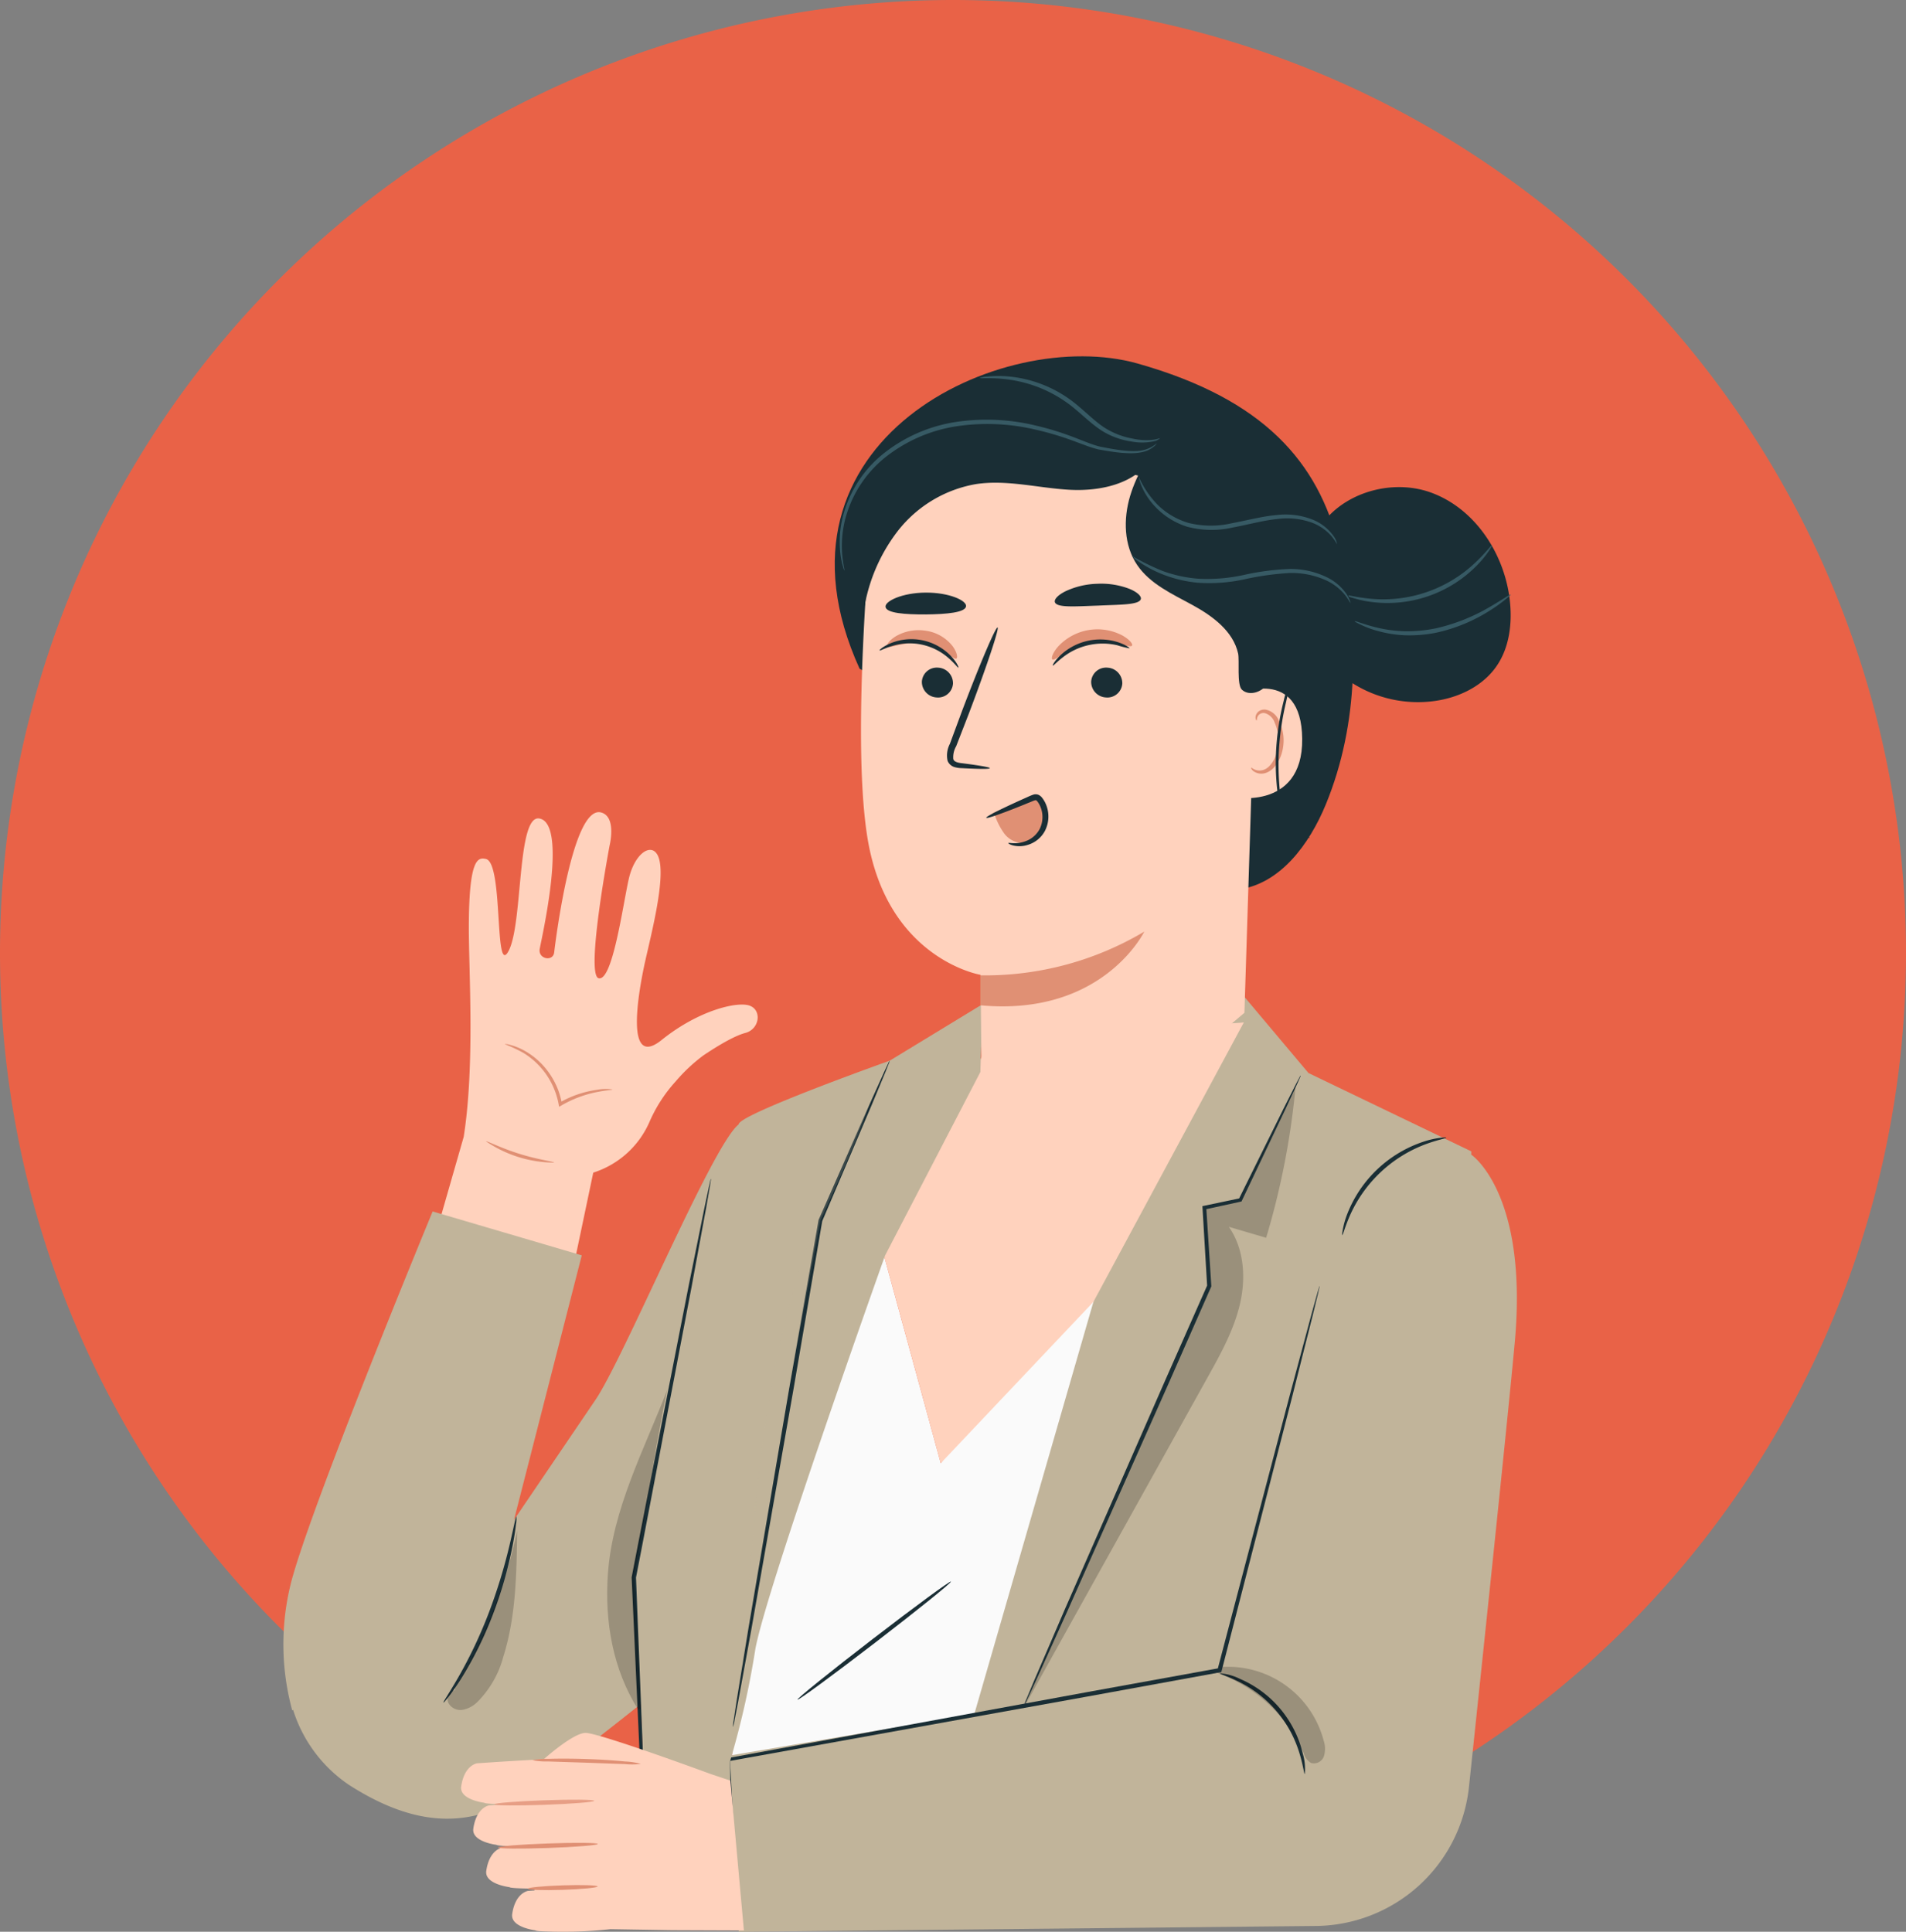 <svg id="personaje" xmlns="http://www.w3.org/2000/svg" xmlns:xlink="http://www.w3.org/1999/xlink" width="338.865" height="343.433" viewBox="0 0 338.865 343.433">
  <rect x="0" y="0" width="338.865" height="343.433" fill="#808080" stroke="none"/>
  <defs>
    <clipPath id="clip-path">
      <rect id="Rectángulo_92" data-name="Rectángulo 92" width="48.558" height="111.067" fill="none"/>
    </clipPath>
    <clipPath id="clip-path-2">
      <rect id="Rectángulo_93" data-name="Rectángulo 93" width="19.133" height="17.205" fill="none"/>
    </clipPath>
    <clipPath id="clip-path-3">
      <rect id="Rectángulo_94" data-name="Rectángulo 94" width="12.353" height="31.808" fill="none"/>
    </clipPath>
    <clipPath id="clip-path-4">
      <rect id="Rectángulo_95" data-name="Rectángulo 95" width="10.674" height="56.883" fill="none"/>
    </clipPath>
    <clipPath id="clip-path-5">
      <rect id="Rectángulo_96" data-name="Rectángulo 96" width="22.672" height="100.921" fill="none"/>
    </clipPath>
    <clipPath id="clip-path-6">
      <rect id="Rectángulo_97" data-name="Rectángulo 97" width="17.761" height="1.023" fill="none"/>
    </clipPath>
  </defs>
  <path id="Trazado_286" data-name="Trazado 286" d="M338.865,169.433A169.432,169.432,0,1,1,169.433,0,169.431,169.431,0,0,1,338.865,169.433" transform="translate(0 0)" fill="#e96247"/>
  <path id="Trazado_287" data-name="Trazado 287" d="M120.068,153.671l10.19,37.274,37.22-50.258-8.763,131.784H105.577l-15.494.746s2.3-20.772,3.242-32.5c.181-2.232.949-15.3,4.721-27.611,7.926-25.875,22.022-59.435,22.022-59.435" transform="translate(37.003 69.187)" fill="#fafafa"/>
  <path id="Trazado_288" data-name="Trazado 288" d="M141.106,188.487c.131.17-5.872,5.008-13.405,10.8s-13.748,10.36-13.88,10.19,5.87-5.008,13.407-10.806,13.747-10.359,13.878-10.189" transform="translate(27.963 92.691)" fill="#1a2e35"/>
  <path id="Trazado_289" data-name="Trazado 289" d="M150.727,146.249l-28.94-13.924-11.349-13.49-16.056,16.69L51.812,282.858h73l9.362-25.277,16.551-97.625Z" transform="translate(110.845 58.44)" fill="#c1b49a"/>
  <path id="Trazado_290" data-name="Trazado 290" d="M48.332,275.953l-1.956-31.269,88.189-14.94s15.067-72.775,24.347-84.7c8.566-11,19.735-7.187,19.735-7.187s10.064,6.894,7.657,33.288c-1.259,13.82-6.313,61.743-8.145,79.055a27.64,27.64,0,0,1-27.485,24.723Z" transform="translate(83.006 67.48)" fill="#c1b49a"/>
  <path id="Trazado_291" data-name="Trazado 291" d="M86.71,217.326c-.13.013-.252-1.389-.894-3.528A20.915,20.915,0,0,0,74.94,200.9c-2-.994-3.359-1.352-3.325-1.477a9.437,9.437,0,0,1,3.556.979,19.305,19.305,0,0,1,11.175,13.251,9.423,9.423,0,0,1,.364,3.671" transform="translate(145.263 98.064)" fill="#1a2e35"/>
  <g id="Grupo_68" data-name="Grupo 68" transform="translate(181.807 192.888)" opacity="0.2">
    <g id="Grupo_67" data-name="Grupo 67" transform="translate(0)">
      <g id="Grupo_66" data-name="Grupo 66" clip-path="url(#clip-path)">
        <path id="Trazado_292" data-name="Trazado 292" d="M121.289,129.3a137.921,137.921,0,0,1-5.257,27.167l-6.634-1.947c2.724,3.9,3.058,9.076,1.98,13.708s-3.418,8.857-5.731,13.013L72.732,240.368l33.18-75.333-.864-13.926,6.388-1.366Z" transform="translate(-72.732 -129.301)"/>
      </g>
    </g>
  </g>
  <g id="Grupo_71" data-name="Grupo 71" transform="translate(216.448 296.321)" opacity="0.2">
    <g id="Grupo_70" data-name="Grupo 70" transform="translate(0)">
      <g id="Grupo_69" data-name="Grupo 69" clip-path="url(#clip-path-2)">
        <path id="Trazado_293" data-name="Trazado 293" d="M70.071,198.666A17.6,17.6,0,0,1,88.108,211.72a4.542,4.542,0,0,1,.052,2.834,1.879,1.879,0,0,1-2.3,1.177,2.982,2.982,0,0,1-1.29-1.708,26.744,26.744,0,0,0-15.331-14.285" transform="translate(-69.236 -198.636)"/>
      </g>
    </g>
  </g>
  <path id="Trazado_294" data-name="Trazado 294" d="M72.136,240.214a7.821,7.821,0,0,1,.448-1.208l1.423-3.406,5.369-12.467c4.626-10.556,10.971-25.026,17.976-41.01,2.569-5.808,5.051-11.414,7.381-16.678l-.031.173c-.294-4.948-.57-9.616-.826-13.927l-.018-.289.282-.058,6.394-1.34-.212.166c3.31-6.7,6.027-12.192,7.954-16.089.938-1.856,1.683-3.328,2.227-4.4.242-.461.442-.835.6-1.14a1.5,1.5,0,0,1,.234-.377,1.642,1.642,0,0,1-.151.418c-.14.313-.312.7-.525,1.179-.506,1.092-1.2,2.588-2.077,4.475-1.869,3.925-4.5,9.461-7.714,16.205l-.064.134-.148.031L104.28,152l.261-.348c.28,4.31.583,8.976.9,13.923l.006.089-.039.084c-2.318,5.269-4.789,10.88-7.348,16.693-7.087,15.949-13.505,30.386-18.186,40.918-2.338,5.171-4.241,9.377-5.593,12.367q-.98,2.106-1.557,3.346a8.133,8.133,0,0,1-.591,1.146" transform="translate(109.916 63.027)" fill="#1a2e35"/>
  <path id="Trazado_295" data-name="Trazado 295" d="M71.964,267.036a2.494,2.494,0,0,1-.072-.519c-.034-.386-.078-.891-.133-1.528-.1-1.4-.246-3.367-.43-5.881-.342-5.16-.828-12.537-1.429-21.628l-.016-.249.246-.046,63.794-11.718,23.522-4.268-.294.274c5.17-19.647,9.659-36.7,12.868-48.89,1.619-6.028,2.913-10.854,3.817-14.226q.674-2.43,1.055-3.8c.118-.4.213-.721.288-.977a1.383,1.383,0,0,1,.119-.325,1.374,1.374,0,0,1-.055.342c-.058.261-.133.588-.224,1-.224.919-.536,2.2-.934,3.831-.853,3.386-2.077,8.23-3.6,14.282l-12.6,48.959-.06.231-.236.043-23.518,4.293L70.233,237.74l.23-.294c.5,9.1.9,16.48,1.178,21.643.119,2.518.213,4.492.279,5.89.022.638.04,1.146.054,1.534a2.654,2.654,0,0,1-.01.524" transform="translate(59.31 75.367)" fill="#1a2e35"/>
  <path id="Trazado_296" data-name="Trazado 296" d="M73.3,135.583c.022.14-1.475.361-3.729,1.2a23.888,23.888,0,0,0-13.319,12.474c-.983,2.194-1.3,3.674-1.441,3.643-.052-.01-.01-.385.113-1.064a15.145,15.145,0,0,1,.822-2.791,21.959,21.959,0,0,1,13.645-12.782,15.129,15.129,0,0,1,2.84-.637c.683-.081,1.061-.1,1.068-.045" transform="translate(183.827 66.662)" fill="#1a2e35"/>
  <path id="Trazado_297" data-name="Trazado 297" d="M150.343,121.5c2.614-4.817,1.456-24.271,5.484-23.584,5.136.877.392,21.325.069,23.187-.315,1.81,2.369,2.324,2.57.63.289-2.436,3.286-26.227,8.343-24.887,2.8.741,1.514,5.86,1.514,5.86s-4.35,23.06-1.939,23.612c2.447.561,4.253-12.746,5.329-17.582,1.032-4.638,4.05-6.632,5.2-4.187,1.681,3.585-1.546,15.2-2.506,19.859s-3.364,18.149,3.178,12.877,13.511-6.923,15.68-6.079,1.7,4.175-.819,4.836c-2.032.534-5.165,2.458-7.462,4a30.019,30.019,0,0,0-4.948,4.65,26.153,26.153,0,0,0-4.678,7.284,16.28,16.28,0,0,1-9.944,8.9l-3.817,18.171-24.734-5.3,5.515-19.226c2.006-12.626.9-29.6.914-37.326.028-12.313,1.632-12.4,3.051-12.079,3.131.719,1.453,21.085,4,16.384" transform="translate(-59.94 47.597)" fill="#ffd2bd"/>
  <path id="Trazado_298" data-name="Trazado 298" d="M154.16,124.435a27.241,27.241,0,0,1,3.289,1.532,13.584,13.584,0,0,1,6.325,9.194l.082.421.351-.206a20.46,20.46,0,0,1,6.407-2.423c1.689-.331,2.733-.364,2.73-.452a8.22,8.22,0,0,0-2.793.067,18.416,18.416,0,0,0-6.634,2.279l.433.215a13.762,13.762,0,0,0-.767-2.734,13.932,13.932,0,0,0-2.718-4.246,13.257,13.257,0,0,0-3.21-2.5,11.217,11.217,0,0,0-2.517-1.011,2.957,2.957,0,0,0-.979-.14" transform="translate(-64.45 61.187)" fill="#e09074"/>
  <path id="Trazado_299" data-name="Trazado 299" d="M161.111,136.03a21.773,21.773,0,0,0,12.107,3.771c.019-.179-2.819-.506-6.155-1.556-3.342-1.029-5.864-2.373-5.952-2.215" transform="translate(-74.692 66.89)" fill="#e09074"/>
  <path id="Trazado_300" data-name="Trazado 300" d="M97.811,125.1l-18.9,37.834,10.192,37.274,27.131-28.674,26.749-49.687Z" transform="translate(78.156 59.923)" fill="#ffd2bd"/>
  <path id="Trazado_301" data-name="Trazado 301" d="M217.824,129.722s-26.859,9.549-26.859,11.324v.01c-4.742,3.723-20.542,41.914-25.568,49.136L151.03,211.359h0l12.051-47.036-26.513-7.8s-22.641,54.712-25.392,66.882a44.7,44.7,0,0,0,.428,21.825l.146-.125a25.181,25.181,0,0,0,9.931,13.357c11.242,7.208,21.735,8.564,32.476.63,6.089-4.5,13.038-9.92,19.407-14.992l1.669,39.495h14.642c0-2.218-.445-29.282-.445-29.282a152.775,152.775,0,0,0,4.437-19.521c1.331-9.316,23.142-70.451,23.142-70.451l16.935-32.606.394-12.066Z" transform="translate(-59.648 58.851)" fill="#c1b49a"/>
  <path id="Trazado_302" data-name="Trazado 302" d="M145.416,273.026a7.7,7.7,0,0,1-.127-1.229q-.081-1.311-.219-3.543c-.163-3.152-.391-7.6-.673-13.1-.5-11.16-1.2-26.549-1.974-43.787l0-.045.009-.051c.315-1.632.652-3.371.991-5.129,3.55-18.118,6.762-34.514,9.1-46.464,1.19-5.885,2.16-10.671,2.845-14.062q.515-2.408.813-3.814c.092-.4.169-.721.23-.989a1.221,1.221,0,0,1,.1-.331,1.137,1.137,0,0,1-.027.348c-.042.272-.092.6-.154,1q-.248,1.416-.67,3.844c-.628,3.4-1.514,8.206-2.6,14.112-2.284,11.963-5.418,28.375-8.881,46.511-.34,1.757-.677,3.5-.993,5.129l.009-.1c.679,17.242,1.286,32.634,1.727,43.8.182,5.5.328,9.952.433,13.107q.051,2.235.081,3.547a7.7,7.7,0,0,1-.022,1.237" transform="translate(-30.121 69.087)" fill="#1a2e35"/>
  <path id="Trazado_303" data-name="Trazado 303" d="M121.129,244.891a7.449,7.449,0,0,1,.134-1.238q.2-1.314.536-3.527c.51-3.133,1.228-7.533,2.109-12.941,1.866-10.982,4.423-26.029,7.247-42.65,1.9-10.881,3.677-21.085,5.193-29.774l.007-.042.016-.036,9.054-20.534c1.092-2.418,1.96-4.344,2.59-5.737.288-.615.521-1.108.706-1.5a2.343,2.343,0,0,1,.276-.5,2.367,2.367,0,0,1-.178.543c-.161.4-.363.913-.613,1.542-.588,1.411-1.4,3.362-2.418,5.812-2.154,5.057-5.181,12.158-8.8,20.646l.022-.076-5.091,29.791c-2.913,16.606-5.549,31.639-7.474,42.611-.983,5.39-1.783,9.779-2.353,12.9q-.425,2.2-.677,3.5a7.432,7.432,0,0,1-.289,1.211" transform="translate(9.18 62.165)" fill="#1a2e35"/>
  <path id="Trazado_304" data-name="Trazado 304" d="M165.606,213.8c-.1-.076,1.047-1.722,2.655-4.522a82.194,82.194,0,0,0,5.388-11.391,96.327,96.327,0,0,0,3.7-12.06c.744-3.146,1.09-5.123,1.213-5.1a5.024,5.024,0,0,1-.075,1.414c-.094.906-.294,2.208-.6,3.807a74.028,74.028,0,0,1-3.509,12.221,65.509,65.509,0,0,1-5.642,11.4,38.473,38.473,0,0,1-2.193,3.172c-.561.718-.891,1.1-.934,1.067" transform="translate(-86.758 88.874)" fill="#1a2e35"/>
  <g id="Grupo_74" data-name="Grupo 74" transform="translate(79.589 272.189)" opacity="0.2">
    <g id="Grupo_73" data-name="Grupo 73" transform="translate(0)">
      <g id="Grupo_72" data-name="Grupo 72" clip-path="url(#clip-path-3)">
        <path id="Trazado_305" data-name="Trazado 305" d="M166.8,210.757a1.641,1.641,0,0,0-1.134,2.306,2.456,2.456,0,0,0,2.566,1.176,5.1,5.1,0,0,0,2.609-1.425,17.861,17.861,0,0,0,4.563-7.965c2.269-7.187,2.378-14.854,2.467-22.39a91.73,91.73,0,0,1-11,27.871" transform="translate(-165.521 -182.46)"/>
      </g>
    </g>
  </g>
  <g id="Grupo_77" data-name="Grupo 77" transform="translate(107.951 247.114)" opacity="0.2">
    <g id="Grupo_76" data-name="Grupo 76" transform="translate(0)">
      <g id="Grupo_75" data-name="Grupo 75" clip-path="url(#clip-path-4)">
        <path id="Trazado_306" data-name="Trazado 306" d="M153.176,222.533c-4.544-7.225-6.01-15.662-5.415-24.176.8-11.481,6.383-21.978,10.548-32.707-2.4,11.282-3.764,22.48-5.937,33.326,0,0,1.161,16.117,1.187,23.275" transform="translate(-147.634 -165.651)"/>
      </g>
    </g>
  </g>
  <g id="Grupo_80" data-name="Grupo 80" transform="translate(132.016 195.88)" opacity="0.2">
    <g id="Grupo_79" data-name="Grupo 79" transform="translate(0)">
      <g id="Grupo_78" data-name="Grupo 78" clip-path="url(#clip-path-5)">
        <path id="Trazado_307" data-name="Trazado 307" d="M123.46,232.228c1.165-17.181,2.336-34.4,5.375-51.351a163.881,163.881,0,0,1,17.3-49.57c-2.163,6.807-8.83,21.1-8.83,21.1s-9.631,50.749-13.8,76.31" transform="translate(-123.46 -131.307)" fill="#c1b49a"/>
      </g>
    </g>
  </g>
  <path id="Trazado_308" data-name="Trazado 308" d="M186.376,215l2.406,26.64-12.58-.048c-.334,0-5.47-.085-11.132-.18a78.128,78.128,0,0,1-12.773.342c-.355-.037-.565-.082-.592-.134a10.1,10.1,0,0,1-1.939-.468h-.057l.006-.018c-1.14-.416-2.309-1.15-2.129-2.4.552-3.819,2.821-4.126,2.821-4.126s.431-.031,1.14-.079l.092-.333c-1.729,0-3.18-.043-3.95-.124-.355-.037-.565-.082-.592-.133,0,0-4.459-.53-4.119-2.89.552-3.819,2.822-4.126,2.822-4.126s1.541-.11,3.671-.248c-1.784.006-3.294-.039-4.082-.122-.355-.037-.565-.084-.592-.133,0,0-4.46-.53-4.119-2.89.55-3.82,2.821-4.126,2.821-4.126s1.244-.088,3.039-.206c-1.444-.007-2.639-.052-3.31-.124-.355-.037-.567-.082-.592-.133,0,0-4.46-.53-4.12-2.89.552-3.819,2.822-4.126,2.822-4.126s7.019-.5,11.837-.7c0,0,5.466-4.929,7.619-4.7,3.218.34,21.926,7.247,21.926,7.247Z" transform="translate(-56.525 101.558)" fill="#ffd2bd"/>
  <path id="Trazado_309" data-name="Trazado 309" d="M168.341,224.9c-.018.221-2.811.489-6.236.6s-6.188.021-6.17-.2,2.809-.489,6.236-.6,6.188-.022,6.17.2" transform="translate(-62.096 110.478)" fill="#e09074"/>
  <path id="Trazado_310" data-name="Trazado 310" d="M173.668,219.817c.007.222-3.962.544-8.866.718s-8.887.134-8.9-.088,3.962-.543,8.867-.718,8.887-.134,8.894.088" transform="translate(-67.382 108.004)" fill="#e09074"/>
  <g id="Grupo_83" data-name="Grupo 83" transform="translate(87.89 319.951)" opacity="0.78">
    <g id="Grupo_82" data-name="Grupo 82" transform="translate(0)">
      <g id="Grupo_81" data-name="Grupo 81" clip-path="url(#clip-path-6)">
        <path id="Trazado_311" data-name="Trazado 311" d="M174.094,214.673c.007.222-3.962.545-8.866.718s-8.887.134-8.9-.088,3.961-.543,8.867-.718,8.887-.134,8.894.088" transform="translate(-156.333 -214.476)" fill="#e09074"/>
      </g>
    </g>
  </g>
  <path id="Trazado_312" data-name="Trazado 312" d="M150.781,209.864a12.755,12.755,0,0,0,2.827.222l6.814.222,6.814.245a12.752,12.752,0,0,0,2.836-.028,11.708,11.708,0,0,0-2.806-.434c-1.741-.175-4.153-.346-6.822-.437s-5.087-.087-6.835-.031a11.7,11.7,0,0,0-2.828.242" transform="translate(-56.14 103.068)" fill="#e09074"/>
  <path id="Trazado_313" data-name="Trazado 313" d="M50.231,67.369C53.39,59.682,63.4,56.183,71.2,59.04S84.221,69.911,85.159,78.169c.461,4.061-.049,8.4-2.384,11.755-2.455,3.53-6.668,5.546-10.927,6.145A21.77,21.77,0,0,1,48.834,65.887" transform="translate(183.265 28.548)" fill="#1a2e35"/>
  <path id="Trazado_314" data-name="Trazado 314" d="M75.214,64.982c.04.028-.146.4-.561,1.019a18.594,18.594,0,0,1-2.006,2.449,22.27,22.27,0,0,1-19.153,6.574,18.5,18.5,0,0,1-3.086-.7,3.109,3.109,0,0,1-1.07-.459c.037-.128,1.61.371,4.22.615a23.782,23.782,0,0,0,18.7-6.422c1.911-1.795,2.845-3.155,2.954-3.076" transform="translate(190.045 31.955)" fill="#375a64"/>
  <path id="Trazado_315" data-name="Trazado 315" d="M74.855,70.862c.033.043-.273.327-.855.807a27.255,27.255,0,0,1-2.593,1.871,29.484,29.484,0,0,1-9.728,4.086,24.155,24.155,0,0,1-5.831.462,21.534,21.534,0,0,1-4.708-.779,17.774,17.774,0,0,1-3-1.122c-.68-.331-1.043-.536-1.02-.585.058-.136,1.577.567,4.159,1.174a24.165,24.165,0,0,0,4.6.6,25.8,25.8,0,0,0,5.646-.507,33.446,33.446,0,0,0,9.6-3.8c2.308-1.335,3.655-2.312,3.732-2.208" transform="translate(193.723 34.844)" fill="#375a64"/>
  <path id="Trazado_316" data-name="Trazado 316" d="M70.3,97.994c-18.467-40.615,25.459-61.02,49.427-54.251,22.526,6.362,32.133,17.573,35.84,32.639s3.531,31.4-2.376,45.75c-2.912,7.078-8.159,14.269-15.761,15.153" transform="translate(82.522 20.883)" fill="#1a2e35"/>
  <path id="Trazado_317" data-name="Trazado 317" d="M98.88,193.572c-.319-19.405-.545-46.062-.552-45.951,0,0-16.68-2.77-20.136-24.532-1.719-10.823-1.174-28.569-.261-43.075.823-13.056,9.474-29.075,22.483-27.7l40.623,10.266a7.655,7.655,0,0,1,6.849,7.763l-2.646,84.024" transform="translate(76.004 25.687)" fill="#ffd2bd"/>
  <path id="Trazado_318" data-name="Trazado 318" d="M113.58,82.038a2.774,2.774,0,0,0,2.642,2.83,2.653,2.653,0,0,0,2.89-2.467,2.776,2.776,0,0,0-2.639-2.831,2.656,2.656,0,0,0-2.893,2.469" transform="translate(50.319 39.127)" fill="#1a2e35"/>
  <path id="Trazado_319" data-name="Trazado 319" d="M93.4,82.038a2.774,2.774,0,0,0,2.642,2.83,2.653,2.653,0,0,0,2.89-2.467,2.776,2.776,0,0,0-2.639-2.831A2.656,2.656,0,0,0,93.4,82.038" transform="translate(100.598 39.127)" fill="#1a2e35"/>
  <path id="Trazado_320" data-name="Trazado 320" d="M115.895,99.8c.013-.17-1.853-.491-4.878-.88-.767-.078-1.493-.231-1.623-.755a3.9,3.9,0,0,1,.513-2.273q1.081-2.784,2.268-5.839c3.149-8.314,5.43-15.152,5.094-15.274s-3.163,6.513-6.312,14.828q-1.137,3.075-2.174,5.876a4.435,4.435,0,0,0-.4,3.009,1.914,1.914,0,0,0,1.261,1.12,5.159,5.159,0,0,0,1.3.182c3.045.164,4.933.178,4.945.006" transform="translate(60.09 36.773)" fill="#1a2e35"/>
  <path id="Trazado_321" data-name="Trazado 321" d="M90.78,118.8a55.36,55.36,0,0,0,29.146-7.775s-7.365,15.142-29.146,13.1Z" transform="translate(83.515 54.598)" fill="#e09074"/>
  <path id="Trazado_322" data-name="Trazado 322" d="M73.18,83.134C73.5,82.98,84.829,77.969,84.962,91s-12.977,10.475-13,10.1,1.22-17.967,1.22-17.967" transform="translate(146.554 40.356)" fill="#ffd2bd"/>
  <path id="Trazado_323" data-name="Trazado 323" d="M74.188,94.895c.057-.043.228.157.615.328a2.269,2.269,0,0,0,1.7.018c1.371-.519,2.508-2.717,2.548-5.066a7.5,7.5,0,0,0-.668-3.243,2.628,2.628,0,0,0-1.726-1.724,1.157,1.157,0,0,0-1.334.635c-.17.365-.085.625-.154.649-.036.033-.282-.216-.182-.755a1.442,1.442,0,0,1,.5-.822,1.715,1.715,0,0,1,1.252-.345,3.191,3.191,0,0,1,2.391,2,7.682,7.682,0,0,1,.823,3.624c-.057,2.627-1.375,5.1-3.254,5.661a2.432,2.432,0,0,1-2.08-.324c-.406-.318-.477-.609-.433-.633" transform="translate(148.256 41.585)" fill="#e09074"/>
  <path id="Trazado_324" data-name="Trazado 324" d="M103.135,98.192a12.513,12.513,0,0,0,1.619,3.173,4.222,4.222,0,0,0,3,1.739,3.783,3.783,0,0,0,3.2-1.745,6.033,6.033,0,0,0,.892-3.637c-.052-1.147-.577-2.515-1.717-2.651a2.857,2.857,0,0,0-1.384.307q-3,1.213-5.991,2.43" transform="translate(73.738 46.749)" fill="#e09074"/>
  <path id="Trazado_325" data-name="Trazado 325" d="M106.13,103.344c.03-.188,1.346.346,3.2-.4a4.564,4.564,0,0,0,2.415-2.194,4.811,4.811,0,0,0,.079-3.92,4.293,4.293,0,0,0-.522-.9c-.237-.249-.194-.237-.452-.2-.245.066-.638.252-.961.377s-.661.27-.983.4c-1.283.519-2.444.973-3.425,1.34-1.962.732-3.2,1.119-3.263.982s1.08-.767,2.966-1.678c.943-.455,2.074-.98,3.334-1.548l.97-.434a10.546,10.546,0,0,1,1.095-.451,1.386,1.386,0,0,1,.889.025,1.653,1.653,0,0,1,.661.522,5.142,5.142,0,0,1,.673,1.137,5.612,5.612,0,0,1-.182,4.793,5.124,5.124,0,0,1-3.042,2.458,4.821,4.821,0,0,1-2.6.1c-.6-.157-.876-.36-.852-.419" transform="translate(73.136 46.554)" fill="#1a2e35"/>
  <path id="Trazado_326" data-name="Trazado 326" d="M76,110.982a1.165,1.165,0,0,1-.377-.11,5.977,5.977,0,0,1-1-.516,8.766,8.766,0,0,1-2.819-3.009,14.459,14.459,0,0,1-1.732-5.867A42.748,42.748,0,0,1,70.061,94,45.516,45.516,0,0,1,71.3,86.633a21.168,21.168,0,0,1,2.153-5.722,8.807,8.807,0,0,1,2.837-2.992,5.914,5.914,0,0,1,1-.507,1.085,1.085,0,0,1,.379-.1c.019.043-.494.224-1.275.774a9.22,9.22,0,0,0-2.639,3.009,21.92,21.92,0,0,0-2.009,5.655,48.165,48.165,0,0,0-1.186,7.3,45.036,45.036,0,0,0-.031,7.389,14.545,14.545,0,0,0,1.578,5.736,9.142,9.142,0,0,0,2.621,3.022c.776.562,1.289.743,1.268.789" transform="translate(156.915 38.016)" fill="#1a2e35"/>
  <path id="Trazado_327" data-name="Trazado 327" d="M106.465,77.891c-.351.55-3.483-1.156-7.368-.455-3.9.646-6.273,3.306-6.788,2.906-.248-.172.009-1.138,1.05-2.315A9.518,9.518,0,0,1,104.7,76.065c1.377.758,1.944,1.581,1.768,1.826" transform="translate(94.794 36.883)" fill="#e09074"/>
  <path id="Trazado_328" data-name="Trazado 328" d="M106.187,77.784a15.671,15.671,0,0,1-2.141-.539,11.482,11.482,0,0,0-9.8,2.2c-1.058.826-1.607,1.48-1.7,1.4-.075-.051.325-.838,1.346-1.818a10.343,10.343,0,0,1,10.3-2.317c1.341.449,2.041.989,1.994,1.068" transform="translate(94.63 37.479)" fill="#1a2e35"/>
  <path id="Trazado_329" data-name="Trazado 329" d="M106.482,72.3c-.318,1.044-3.643.967-7.6,1.156-3.959.124-7.293.425-7.674-.6-.169-.5.513-1.261,1.868-1.945a14.19,14.19,0,0,1,5.658-1.337,13.965,13.965,0,0,1,5.748.911c1.405.588,2.136,1.307,2,1.814" transform="translate(96.343 34.211)" fill="#1a2e35"/>
  <path id="Trazado_330" data-name="Trazado 330" d="M125.392,80.138c-.3.169-.889-.389-1.829-1.038a9.5,9.5,0,0,0-3.964-1.6c-3.371-.556-6.079,1.005-6.47.455-.179-.234.279-1,1.472-1.753a8.093,8.093,0,0,1,5.355-1,7.352,7.352,0,0,1,4.768,2.736c.844,1.164.925,2.074.667,2.206" transform="translate(44.635 36.931)" fill="#e09074"/>
  <path id="Trazado_331" data-name="Trazado 331" d="M126.952,81.227c-.1.069-.606-.679-1.662-1.613A10.474,10.474,0,0,0,115.111,77.4c-1.349.41-2.117.879-2.182.773-.054-.07.621-.718,2-1.29a9.756,9.756,0,0,1,10.745,2.335c1.014,1.093,1.356,1.966,1.278,2.006" transform="translate(43.442 37.462)" fill="#1a2e35"/>
  <path id="Trazado_332" data-name="Trazado 332" d="M126.332,73.088c-.194,1.07-3.371,1.377-7.14,1.419-3.771.016-6.952-.239-7.162-1.305-.216-1.035,2.952-2.554,7.131-2.579s7.369,1.428,7.171,2.466" transform="translate(45.415 34.73)" fill="#1a2e35"/>
  <path id="Trazado_333" data-name="Trazado 333" d="M81.6,51.709c-2.354,3.543-4.741,7.152-5.958,11.227S74.52,71.7,76.913,75.212c2.291,3.367,6.225,5.132,9.8,7.086s7.241,4.636,8.129,8.612c.277,1.244-.254,5.587.68,6.453,1.283,1.19,3.533.458,4.505-1s1.6-6.228,1.629-7.977q.114-8.134.228-16.266c.064-4.593,0-9.352-1.987-13.492-2.782-5.788-8.549-7.641-16.963-7.229" transform="translate(125.276 25.253)" fill="#1a2e35"/>
  <path id="Trazado_334" data-name="Trazado 334" d="M89.777,86.138a30.7,30.7,0,0,1,6.174-15.2,22.5,22.5,0,0,1,13.918-8.336c5.49-.826,11.033.7,16.575,1.011s11.854-1.043,14.746-5.781c.9-1.477,1.329-3.544.176-4.835a4.9,4.9,0,0,0-1.628-1.07A41.747,41.747,0,0,0,116.018,48.1,32.753,32.753,0,0,0,95.237,59.72a27,27,0,0,0-5.269,22.938" transform="translate(63.667 23.458)" fill="#1a2e35"/>
  <path id="Trazado_335" data-name="Trazado 335" d="M90.137,76.836a2.773,2.773,0,0,1-.258-.709,12.7,12.7,0,0,1-.44-2.12,18.314,18.314,0,0,1,.746-7.9,21.022,21.022,0,0,1,6.54-9.764,27.239,27.239,0,0,1,13.126-5.9,37.04,37.04,0,0,1,14.409.649,50.481,50.481,0,0,1,6.039,1.821c1.859.68,3.521,1.435,5.108,1.86,3.206.661,5.946,1.064,7.736.689a5.664,5.664,0,0,0,2.524-1.243,1.951,1.951,0,0,1-.5.57,4.607,4.607,0,0,1-1.957.967c-1.892.48-4.623.161-7.941-.452-1.654-.407-3.349-1.143-5.187-1.786a52.164,52.164,0,0,0-5.981-1.729,37.134,37.134,0,0,0-14.121-.582,26.93,26.93,0,0,0-12.793,5.684,20.824,20.824,0,0,0-6.479,9.386,19.069,19.069,0,0,0-.968,7.7c.166,1.847.476,2.842.4,2.861" transform="translate(59.992 24.59)" fill="#375a64"/>
  <path id="Trazado_336" data-name="Trazado 336" d="M88.9,45.165a4.271,4.271,0,0,1,1.371-.264A18.957,18.957,0,0,1,94.08,44.9a22.168,22.168,0,0,1,11.576,4.63c1.929,1.538,3.539,3.2,5.247,4.357a13.787,13.787,0,0,0,5.032,2.027,11.4,11.4,0,0,0,3.671.249c.865-.1,1.3-.337,1.337-.274a2.432,2.432,0,0,1-1.283.573,10.149,10.149,0,0,1-3.826-.007,13.568,13.568,0,0,1-5.33-1.974c-1.808-1.181-3.456-2.854-5.329-4.341a23.169,23.169,0,0,0-11.159-4.695c-3.127-.421-5.1-.13-5.112-.276" transform="translate(85.297 22.034)" fill="#375a64"/>
  <path id="Trazado_337" data-name="Trazado 337" d="M105.1,74.587c-.07.031-.3-.518-.931-1.352a9.341,9.341,0,0,0-3.459-2.661A14.75,14.75,0,0,0,94.351,69.3a49.33,49.33,0,0,0-8.041,1.113,29.553,29.553,0,0,1-8.241.624A22.73,22.73,0,0,1,71.5,69.45a20.575,20.575,0,0,1-4-2.154,5.458,5.458,0,0,1-1.284-1.061,42.854,42.854,0,0,0,5.487,2.7,23.733,23.733,0,0,0,6.428,1.384,30.461,30.461,0,0,0,8.045-.676,45.721,45.721,0,0,1,8.175-1.064,14.743,14.743,0,0,1,6.609,1.5,8.925,8.925,0,0,1,3.464,2.979,6.183,6.183,0,0,1,.567,1.108c.1.266.143.409.118.419" transform="translate(134.981 32.569)" fill="#375a64"/>
  <path id="Trazado_338" data-name="Trazado 338" d="M103.023,68.728c-.063.03-.289-.51-.929-1.307a8.677,8.677,0,0,0-3.476-2.454A13,13,0,0,0,92.33,64.3c-2.417.237-5.017.97-7.836,1.495a16.806,16.806,0,0,1-8.109-.127,13.228,13.228,0,0,1-5.637-3.494,12.175,12.175,0,0,1-2.479-3.712,7.33,7.33,0,0,1-.4-1.146c-.069-.269-.094-.412-.067-.421a16.983,16.983,0,0,0,3.331,4.89,13.136,13.136,0,0,0,5.454,3.2,16.6,16.6,0,0,0,7.763.049c2.766-.515,5.408-1.235,7.908-1.444a13.093,13.093,0,0,1,6.57.876,8.339,8.339,0,0,1,3.5,2.778,3.475,3.475,0,0,1,.688,1.489" transform="translate(134.702 27.978)" fill="#375a64"/>
  <rect id="Rectángulo_98" data-name="Rectángulo 98" width="338.865" height="343.433" transform="translate(0 0)" fill="none"/>
</svg>
